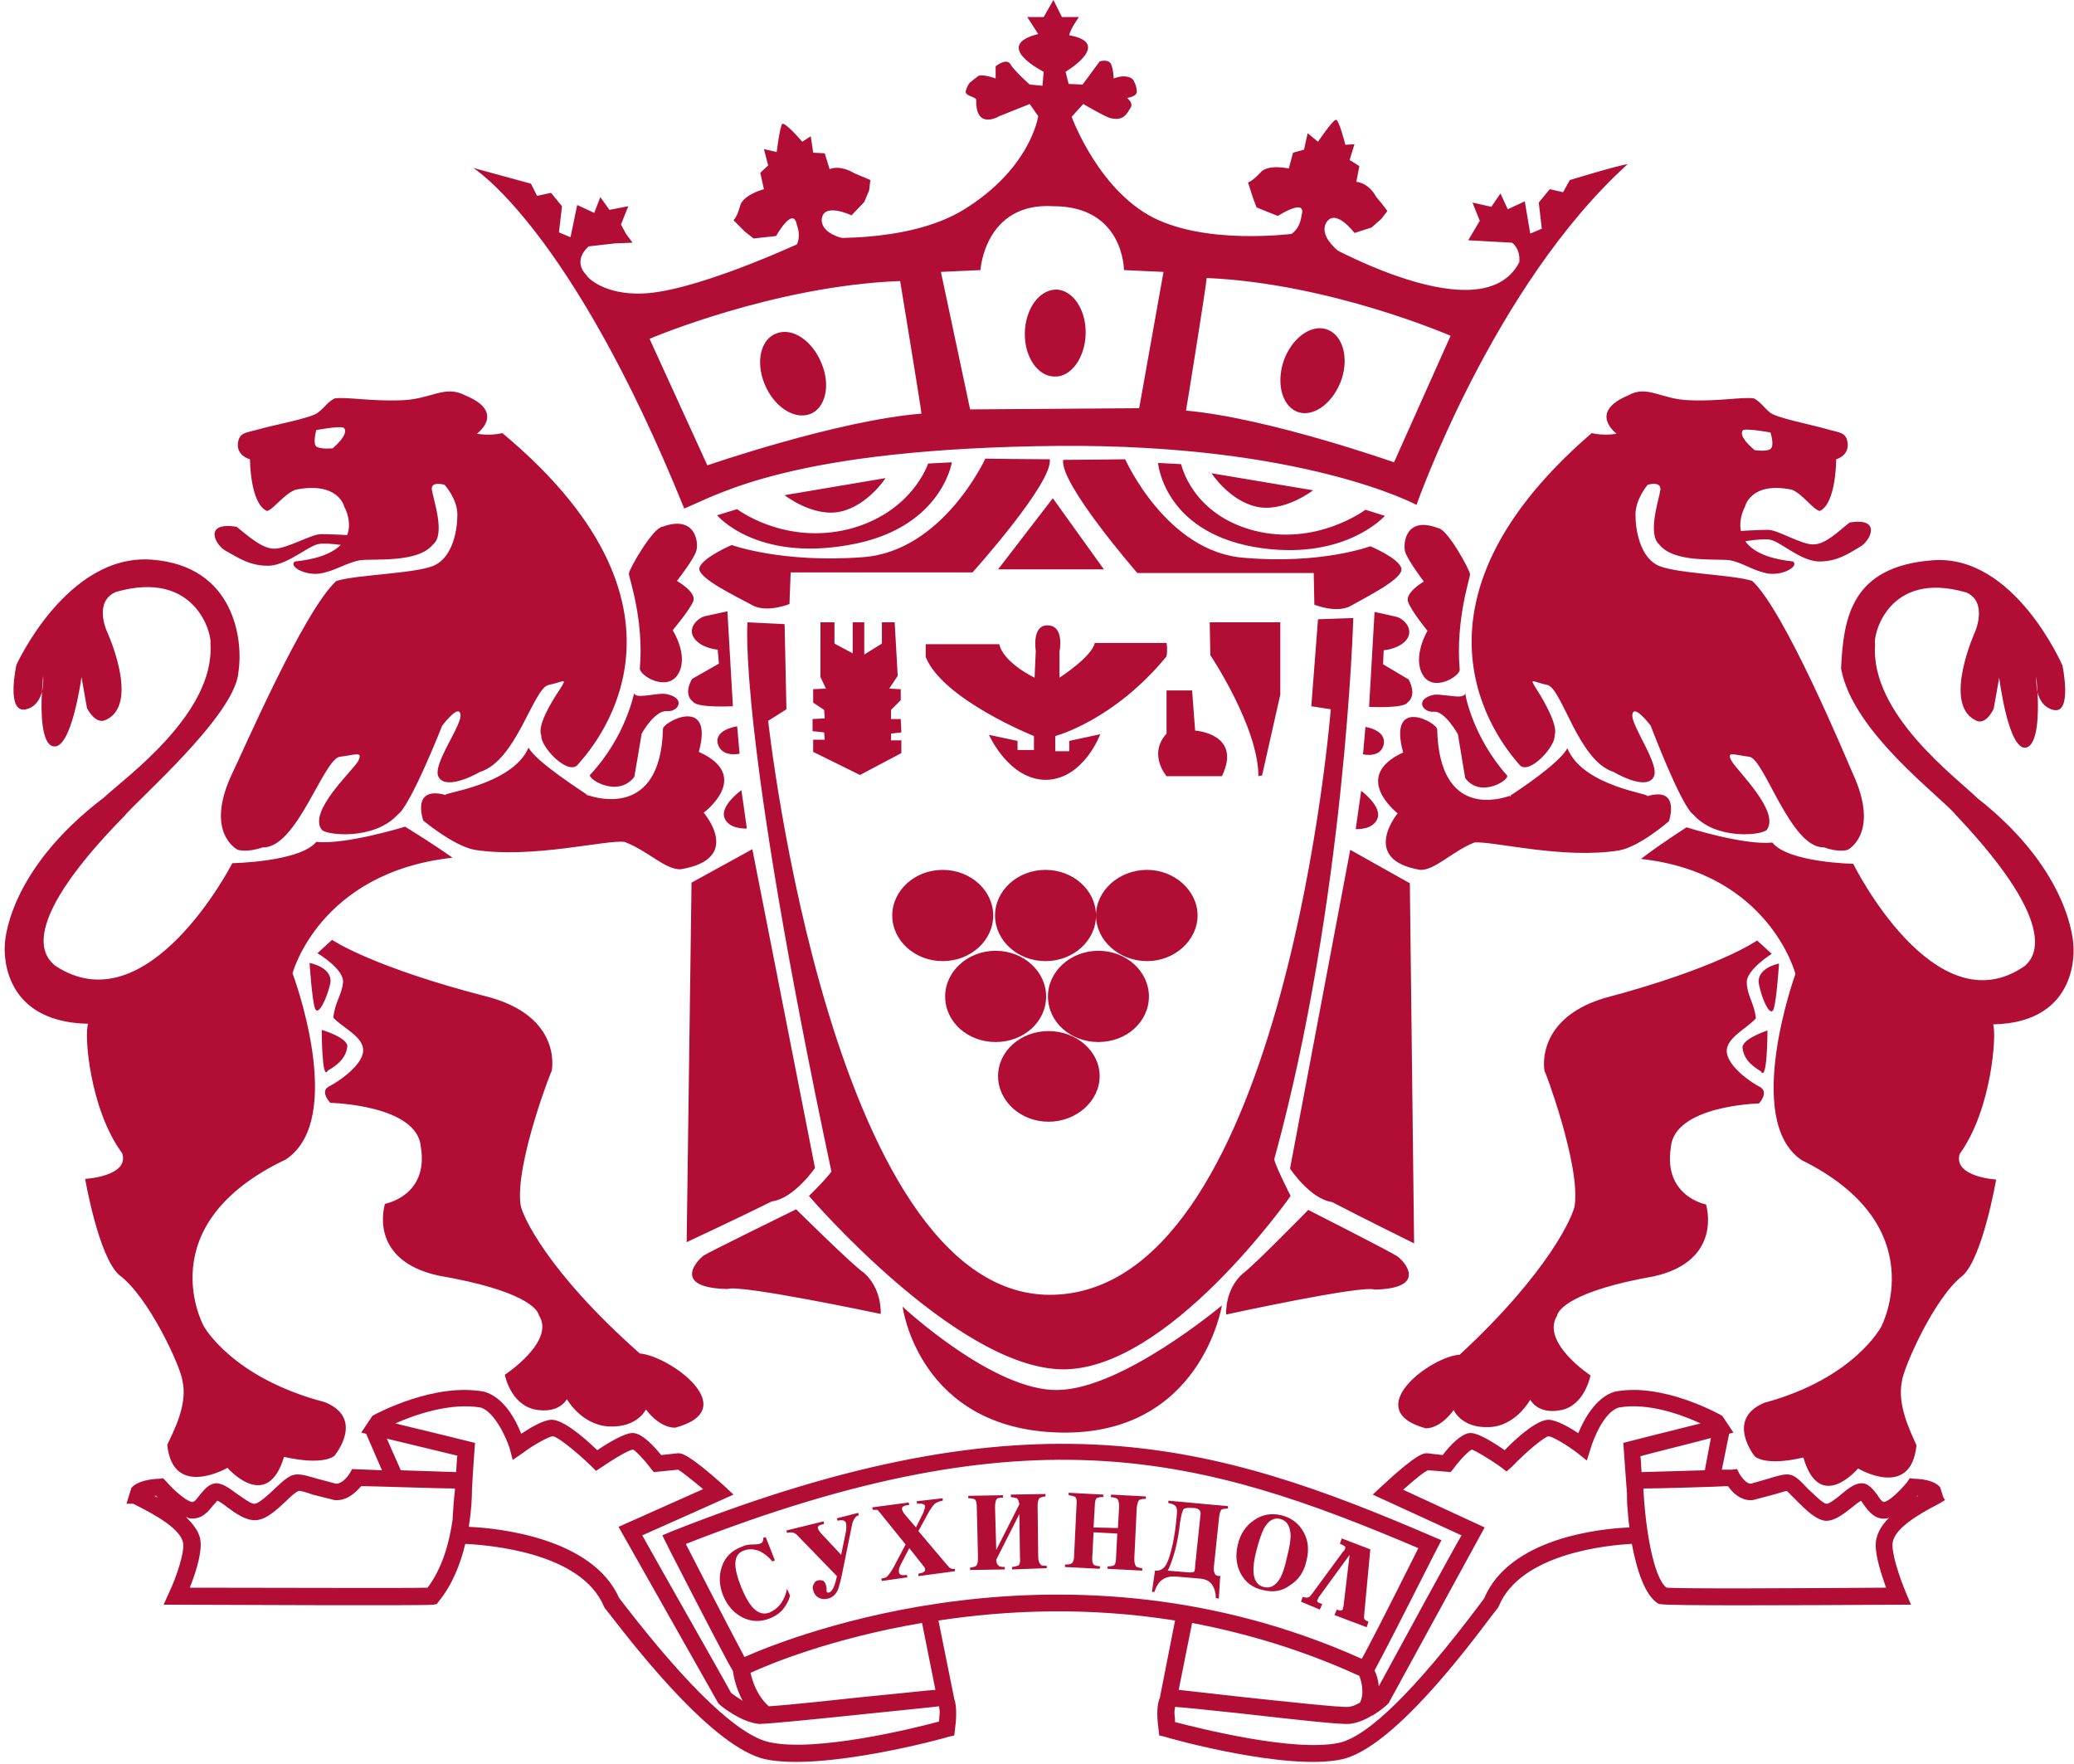 <svg version="1.2" xmlns="http://www.w3.org/2000/svg" viewBox="0 0 341 290" width="341" height="290">
	<title>Suhindol-pdf</title>
	<style>
		.s0 { fill: #b20d35 } 
	</style>
	<path id="Path 16" fill-rule="evenodd" class="s0" d="m285.9 87.3c0 0 3.2-0.2 4.8-0.2 1.6 0 5.4 2.4 7.4 2.4 2.1 0 4.2-2.2 6-3.6 5.4-0.9 3.4 3.1 1.7 4-1.7 1-3.8 2.5-6.9 2.4-3.1-0.2-6.3-3.4-8-3.6-1.8-0.2-5.2 0.5-5.2 0.5zm-227.9 2.6c0 0-3.6-0.7-5.4-0.5-1.7 0.1-5.1 3.4-8.3 3.6-3.3 0.1-5.4-1.5-7.1-2.4-1.8-0.9-3.9-4.9 1.7-4 1.8 1.4 4.1 3.6 6.2 3.6 2.1 0 6.1-2.4 7.7-2.4 1.6 0 5 0.2 5 0.2zm209.6-62.9c-22.1 20-34.7 56-34.7 56 0 0-18.5-10-58.8-9.7-43.8 0.4-56 8-61.6 10.3-18.7-46.2-34.7-56-34.7-56l9.5 2.6 1 2 2.3-0.5 1.8 2.2-0.5 4.3 1.9 0.8 1.1-5.3 2.8 1.3 1-2.6 1.5 2.1 3.1-0.6-1.2 3 0.8 1.5 1.1 1.5-2.8 0.1-4.4 0.5c0 0-2.8 2.2-0.4 4.7 0.6 1 3.9 3.5 10.1 3 9.5-0.8 27.1-9.2 27.1-9.2 0 0 15.3 1.3 24.8-4.5 11.1-6.8 12.3-15.4 12.3-15.4l-1.4-2c0 0-4 1.6-5 2-0.9 0.5-3.9 1.8-3.8-2.7 0-0.5-2-0.6-1.7-1.5 0.4-1.3 0.9-1.5 0.9-1.5 0 0 0.2-0.2 1-0.8 0.6-0.6 3 0.3 3 0.3v-2c0 0 1.7-1.4 2.4-0.4 0.6 1.1 3.2 3.4 3.2 3.4l2.1 0.2 0.2-2.3c0 0-8.6-4.3-0.9-6.2-0.5-0.8-1.8-2.8-1.8-2.8h2.7l1.6-2.8 1.4 2.8h2.8c0 0-1.4 1.9-1.6 3 7.3 1.3-0.6 6-0.6 6l0.5 2 2.3 0.1 2.8-3.8c0 0 1.5-0.5 1.9 0.5 0.4 1 0.4 2.3 0.4 2.3 0 0 1.2-0.5 2.2-0.3 1.1 0.2 1.2 0.9 1.2 0.9 0 0 0.3 0.4 0.4 1.4 0.2 1-1.6 1.2-1.6 1.2 0 0 1.1 0.8 0.6 1.6-0.6 0.9-1.1 2.3-3.4 1.7-0.8-0.2-4.4-2.3-4.4-2.3l-1.9 2.1c0 0 4.6 12.7 14.3 17 9.7 4.3 23.9 2 23.9 2 0 0 28.9 17.5 35.4 4.9 0.2-2.3-1.2-3.2-1.2-3.2l-7.2-0.4 1.9-3.2-1.2-3 3.1 0.7 1.5-2.2 1.2 2.6 2.8-1.3 0.9 5.3 1.9-0.8-0.5-4.3 1.8-2.2 2.2 0.5 1.1-2c0 0 8.2-2.5 9.5-2.6zm-116.1 41c-0.1-1.2-3.3-20.5-3.5-21.8-20.9 0.8-41.2 9.5-41.2 9.5l9.5 20.8c0 0 21.4-7.4 35.2-8.5zm39.8-23.3l-6.5-0.3c0 0 0-10.5-11.6-10.5-11.3-0.7-12 10.5-12 10.5l-6.5 0.3 4.8 22.6 27.8-0.2zm47.2 10.5c0 0-19.7-8.6-40.1-9.5-0.1 1.4-3.2 20.7-3.4 21.8 13.5 1.2 34.2 8.5 34.2 8.5zm-90.1 159.6c0 0 15 14 25.6 13.7 10.6-0.2 26.9-13.9 26.9-13.9 0 0-3.4 21.4-26.6 20.9-23.3-0.5-25.9-20.7-25.9-20.7zm91.6-104.7c0 1.1-4.4 3.8-6.1 0.8-1.7-3 0.8-7.2 0.8-7.2 0 0-2.7-3.3-3.2-4.8-0.5-1.5 2.6-3.3 2.6-3.3 0 0-2.8-3.7-3.1-5-0.3-1.3 0.1-5.8 5.4-3.8 1.6 0.1 5.3 7 5.3 7.6 0 0.7-2.4 7.5-1.7 15.7zm0.9 3.8q0 0 0 0 0 0 0 0zm0 0c0 0.4 1.3 7.3 6.9 13.6 0.4 0.7-4.4 3.8-6.9 0.4-0.2-1.2-1.2-7.2-1.2-7.2 0 0-2.1-3.8-3.9-3.7-1.9 0.2-3.3-2.1 0-2.8 1-0.1 2.9 0.3 4 0.3 1.1 0 1.1-0.5 1.1-0.6zm29.9 17c5.6-1.7 3.6 4.1 3.6 4.1 0 0-4.8 4.2-8.2 4.8-9.2 1.5-20.9-1.6-23.8-1.3-3.7 1.5-6.5 4.6-8.9 4.5-10-1.7-3.7-9.3-3.7-9.3 0 0-7.8-6 0.9-10-2.6-9.5 5.9-4.8 5.6-3.7 0.4 14.7 10.6 11.3 12 10.8 1.1-0.7 8.1-5.3 9.4-7.8 2.6 6.4 14.1 7.5 13.1 7.9zm-22.5 0c0.2-0.1 0.2-0.1 0-0.1-0.2 0.2-0.2 0.2 0 0.1zm43.1 7.6c2.6 3.3 13.3 3.5 13.3 3.5 0 0 13.4 27.1 28.2 16.8 1.1-1 6.7-5.8-11.3-24.8-2.4-3-17-13.6-18.9-24.1 0.4-8.4 1.7-16.8 15.1-17.8 13.4-1 21.3 17.3 21.3 17.3 0 0 1.7 8.1-1.5 7.3-1.6-0.4-2.3-1.7-2.6-2.9 0.2 3.3 0.1 8.7-1.9 9.1-2.9 0.5-4.4-11.5-4.4-11.5l-0.9 5.1c0 0-1.3 2.9-3 1.9-5.5-2.7 0-14.7 0-14.7 0 0 2-4.8-1.5-6.3-13-3.8-15.4 7.3-15 8.5-0.9 11.5 13.6 22.1 16.8 25.3 15.7 12.3 15.8 24.3 15.8 24.3 0 0 1.3 12.6-13.2 12.9 0.6 1.5-0.2 14-5.5 21.3-1.1 3.8 6 4.2 6 4.2 0 0-2.2 12.8-5.5 15.8-4.7 3.6-9.8 15.3-10 17.4-0.8 3.9 1.4 8.2 2.4 10.5-0.9 9-9.6 3.8-9.6 3.8 0 0-6.3 7.5-9-1.8-6.4 1.5-8-0.2-8-0.2 0 0-4.9-6.1 1.6-8.8 14.8-4 19.2-12.5 19.2-12.5 0 0 8.8-16.6-13.1-27.4-9.7-6.6-1-30.6-1-30.6 0 0-4.3-16.6-25.4-18.9 3.1-2.4 7.5-5.2 7.5-5.2 0 0 9.4 3 14.1 2.5zm43.4-27.3c0 0-0.1 1.3 0.2 2.6-0.1-1.5-0.2-2.6-0.2-2.6zm-45.9 43.4l2.4 2.2c0 0-4.3 2.7-4.1 4.8 0.1 2.2 1.2 3.2 1.5 5.8-1.5 1.7-4.9 3.2-4.8 5.5 0.2 2.4 3.9 5 5.5 5.8 1.5 0.9-0.2 2.7-0.2 2.7 0 0-14 0.3-14.5 7.3-1.2 8 5.8 9.3 5.8 9.3 0 0 2.9 9.2-8.5 11.8-13.6 2.4-15.8 5.5-16 6.5-2.7 4.4 5.5 9.8 5.5 9.8 0 0-0.9 4.9-4.8 5.7-3.9 0.8-5.1-1.7-5.1-1.7 0 0-2.4 4.4-6.8 4.5-4.5 0.2-5.8-2.8-5.8-2.8 0 0-2 3-4.6 3-10.9-3 0.8-11.8 5.6-12.1 14.8-13.7 18.7-23 18.9-24.5 1-6.7-5.1-22.8-4.9-22 0.1 0.9-2.4-8.4 9.7-12.1 18.9-5 25.2-9.5 25.2-9.5zm3.6 3.8c0 0-0.4 6.2-0.9 7.5-0.5 1.4-1.9-1.5-2.4-4.1-0.5-2.7 3.3-3.4 3.3-3.4zm-3 17.7c-2-1.2-2.8-2.3-3-3.8-0.2-1.5 4.1-2.9 4.1-2.9 0 0 0 8.7-1.1 6.7zm-67.5-36.4l9.8 5.5 0.7 59.2c0 0-8.7-4.3-13.5-6.8-3.6-0.5-6.9-5.5-6.9-5.5zm7.7 66.8c1.1 0.7 5.3 5.3-3.7 5.5-2-0.8-24.4 4.1-24.4 4.1 0 0-0.3-4.1 2.8-6.8 1.5-1 10.7-10.4 10.7-10.4 0 0 13.6 6.9 14.6 7.6zm-0.1-105.1c1.2 0.3 2.9 2 1.7 3.7-1.2 1.6-3.8 1.8-3.8 1.8l-0.1 2.3 4.2 2.5c0 0 1.5 2.5-0.2 3.8-0.6 1-6.3 0.7-6.3 0.7l0.9-15.6c0 0 2.4 0.5 3.6 0.8zm-2.1 21c-0.5 2.3-3.4 1.6-3.4 1.6l0.4-4.5c0 0 3.5 0.5 3 2.9zm-1 12.1c-0.7 2-3.6 1.8-3.6 1.8l0.9-6.3c0 0 3.4 2.5 2.7 4.5zm-10.4-35.1l-0.1-5.2h-29c0 0-12.8-14.7-12.2-18.6 2.8 0 10.2-0.1 10.2-0.1 0 0 6.8 15.3 19.6 16.2 12.7 1.1 20.7-1.9 20.7-1.9 0 0 4.6 1.9 5.1 3.6 0.5 1.7-5.9 4.8-8.3 6.2-2.4 1.3-6-0.2-6-0.2zm11.6-14.6c0 0-6.8 7.7-21.6 5.1-14.8-2.7-15.7-13.8-15.7-13.8l3.8 0.2c0 0 1.7 8.2 11.9 10.9 10.3 2.7 18.4-3.4 18.4-3.4zm-104.8 17.5l6.1 0.3 0.3 14-3 1.9c0 0 10.6 97.1 47.9 94.3 37.2-2.7 44.6-96.2 44.6-96.2l-3.2-0.5 1.1-14.3 5.8-0.2c0 0-1.3 46.4-13 89 0.3 1.3 2.7 6 2.7 6 0 0-20.3 29-37.8 28.5-17.4-0.5-41.4-28.5-41.4-28.5 0 0 2.6-2.5 3.7-4-15.5-73-13.8-90.3-13.8-90.3zm32.1 55.7c-4.6 0-8.3-3.4-8.3-7.5 0-4.1 3.7-7.5 8.3-7.5 4.6 0 8.3 3.4 8.3 7.5 0 4.1-3.7 7.5-8.3 7.5zm16.9 0c-4.6 0-8.3-3.4-8.3-7.5 0-4.1 3.7-7.5 8.3-7.5 4.6 0 8.3 3.4 8.3 7.5 0 4.1-3.7 7.5-8.3 7.5zm16.7 0c-4.6 0-8.4-3.4-8.4-7.5 0-4.1 3.8-7.5 8.4-7.5 4.5 0 8.3 3.4 8.3 7.5 0 4.1-3.8 7.5-8.3 7.5zm-24.9 13.3c-4.6 0-8.3-3.3-8.3-7.5 0-4.1 3.7-7.5 8.3-7.5 4.6 0 8.3 3.4 8.3 7.5 0 4.2-3.7 7.5-8.3 7.5zm16.9 0c-4.6 0-8.3-3.3-8.3-7.5 0-4.1 3.7-7.5 8.3-7.5 4.6 0 8.3 3.4 8.3 7.5 0 4.2-3.7 7.5-8.3 7.5zm-8.2 13.1c-4.6 0-8.3-3.4-8.3-7.5 0-4.1 3.7-7.4 8.3-7.4 4.6 0 8.4 3.3 8.4 7.4 0 4.1-3.8 7.5-8.4 7.5zm0.7-102.5l8.4 11.7h-17.4zm22.9 31.6l0.5 6.6c0 0 7.8 0.5 4.4 7.5-0.6 0-9.1 0-9.1 0 0 0-3.1-3.6 0-7 0-0.6 0-7.1 0-7.1zm14.5-11.2v11.9l-3 13.3c0 0-0.4 0-0.6 0.1 0-8.1-7.9-19.9-7.9-19.9l-0.1-5.4zm-75.6 0h2.3v3.5l3 1.6v-5.1h1.9v5.3l2.9-1.8v-3.5h2.1l0.5 8.8-1.4 2.1 1.9 0.1v1.8l-1.6 1.6v1.5h1.6l0.1 2.2-1.7 0.2v1.1h1.7v2.1l-6.8 3.6-7.7-3.8v-2h1.9l-0.1-1.2-1.9-0.2v-2l2-0.1-0.1-1.4-1.8-1.2v-2.2l2.1-0.1-0.9-1.9zm35.4 4.7c0 0-0.7-4.2 1.9-4.2 2.9 0 2 4.3 2 4.3v4.3c0 0 5.3-3.4 5.8-5.7 1.2 0 11.8 0 11.8 0 0 0 0.2 0.8 0 2.2-8.7 10.6-18.3 13.1-18.3 13.1v2.5h2.3v-1.7l5.1-1.1c0 0-2.7 7.3-8.8 7.5-6.2 0.1-9.5-7.4-9.5-7.4l4.7 1v1.5h2.7v-2.3c0 0-15-6-17.8-13 0-1.3 0-2.1 0-2.1 0 0 10.5 0 12.1 0 0.7 3.1 5.8 5.5 5.8 5.5zm-37.2-38.9c-2.6 0.9-5.9-1.3-7.4-5-1.5-3.7-0.6-7.4 2-8.3 2.6-1 5.9 1.2 7.4 5 1.5 3.6 0.6 7.4-2 8.3zm80.5-0.3c-2.7-0.8-3.8-4.5-2.6-8.3 1.2-3.7 4.4-6.2 7-5.4 2.7 0.8 3.8 4.5 2.6 8.2-1.3 3.8-4.4 6.2-7 5.5zm-40.2-5.9c-2.8 0-5-3.3-4.9-7.2 0.1-4 2.4-7.1 5.2-7.1 2.7 0.1 4.9 3.3 4.8 7.3-0.1 3.9-2.4 7.1-5.1 7zm-70 32.4c0-0.7 3.9-7.5 5.5-7.7 5.4-2 6 2.5 5.6 3.9-0.3 1.3-3.2 5-3.2 5 0 0 3.2 1.8 2.7 3.3-0.6 1.5-3.4 4.8-3.4 4.8 0 0 2.7 4.2 0.9 7.2-1.8 3-6.3 0.3-6.3-0.9 0.7-8.1-1.8-14.9-1.8-15.6zm0.9 19.5q0 0 0 0 0 0 0 0zm1 0.6c1.3 0 3.2-0.5 4.3-0.3 3.3 0.7 1.9 3 0 2.8-2-0.1-4.1 3.7-4.1 3.7 0 0-1 6-1.2 7.1-2.7 3.5-7.6 0.4-7.3-0.3 5.9-6.3 7.2-13.3 7.3-13.6-0.1 0.1-0.1 0.6 1 0.6zm-18.4 8.5c1.3 2.4 8.6 7 9.7 7.8 1.4 0.5 12 3.8 12.4-10.8-0.3-1.1 8.5-5.8 5.9 3.7 8.9 4 0.8 10 0.8 10 0 0 6.6 7.6-3.8 9.3-2.5 0.1-5.3-3-9.2-4.5-3-0.4-15.1 2.8-24.7 1.3-3.5-0.7-8.4-4.8-8.4-4.8 0 0-2.1-5.8 3.7-4.2-1.1-0.3 10.9-1.5 13.6-7.8zm9.7 7.8c-0.2-0.1-0.3-0.1-0.1 0 0.3 0.1 0.2 0.1 0.1 0zm-30 5.2c0 0 4.6 2.8 7.8 5.1-21.9 2.4-26.3 19-26.3 19 0 0 9 23.9-1.1 30.6-22.7 10.8-13.5 27.4-13.5 27.4 0 0 4.6 8.5 19.9 12.5 6.7 2.7 1.6 8.8 1.6 8.8 0 0-1.6 1.7-8.3 0.2-2.8 9.3-9.3 1.8-9.3 1.8 0 0-9 5.2-9.9-3.8 1.1-2.3 3.4-6.7 2.5-10.5-0.2-2.1-5.5-13.8-10.4-17.4-3.4-3-5.6-15.8-5.6-15.8 0 0 7.3-0.4 6.1-4.2-5.4-7.3-6.3-19.8-5.6-21.3-15-0.3-13.7-13-13.7-13 0 0 0.1-11.9 16.3-24.2 3.4-3.2 18.3-13.8 17.5-25.3 0.3-1.2-2.2-12.3-15.5-8.5-3.7 1.5-1.6 6.3-1.6 6.3 0 0 5.6 12 0 14.7-1.8 1-3.2-1.9-3.2-1.9l-0.9-5.1c0 0-1.6 11.9-4.6 11.4-2-0.3-2.1-5.7-1.9-9-0.3 1.2-1 2.5-2.6 2.9-3.4 0.8-1.6-7.3-1.6-7.3 0 0 8.3-18.3 22.2-17.3 13.9 1 15.1 13.6 14.3 18.5-0.5 7-16.4 20.8-18.9 23.8-18.6 19-12.3 23.4-11.3 24.4 15.3 10.3 29.2-16.8 29.2-16.8 0 0 11.1-0.2 13.8-3.5 4.9 0.5 14.6-2.5 14.6-2.5zm-59.7-22.2c0.3-1.3 0.2-2.6 0.2-2.6 0 0-0.1 1.1-0.2 2.6zm73.8 50.3c12.5 3.6 9.8 13 10 12.1 0.2-0.8-6.1 15.3-5.1 22 0.2 1.5 4.2 10.8 19.6 24.4 4.9 0.4 17.1 9.2 5.8 12.2-2.7 0-4.8-3-4.8-3 0 0-1.4 3-6 2.8-4.6-0.2-7-4.5-7-4.5 0 0-1.2 2.5-5.3 1.7-4-0.9-4.9-5.7-4.9-5.7 0 0 8.4-5.5 5.6-9.8-0.2-1-2.5-4.1-16.5-6.5-11.8-2.6-8.8-11.8-8.8-11.8 0 0 7.2-1.3 5.9-9.3-0.5-7-14.9-7.3-14.9-7.3 0 0-1.8-1.9-0.2-2.7 1.6-0.8 5.5-3.5 5.6-5.8 0.2-2.3-3.3-3.8-4.9-5.5 0.3-2.7 1.4-3.7 1.6-5.8 0.2-2.2-4.2-4.8-4.2-4.8l2.4-2.2c0 0 6.5 4.5 26.1 9.5zm-26.4-2.3c-0.6 2.6-2 5.4-2.5 4.1-0.5-1.3-0.9-7.5-0.9-7.5 0 0 3.9 0.7 3.4 3.4zm-1.4 7.6c0 0 4.4 1.3 4.2 2.8-0.2 1.5-1.1 2.7-3.2 3.9-1 1.9-1-6.7-1-6.7zm81.1 22.7c0 0-3.4 5-7.1 5.5-5 2.5-14 6.7-14 6.7l0.8-59.1 10-5.5zm-3.1 6.8c0 0 9.5 9.4 11.1 10.4 3.1 2.7 2.8 6.8 2.8 6.8 0 0-23.1-4.9-25.2-4.1-9.3-0.2-4.9-4.8-3.9-5.5 1.1-0.7 15.2-7.6 15.2-7.6zm-11.3-98.3l0.9 15.6c0 0-5.8 0.3-6.5-0.7-1.8-1.3-0.2-3.8-0.2-3.8l4.4-2.5-0.2-2.3c0 0-2.6-0.2-3.8-1.8-1.3-1.7 0.5-3.4 1.7-3.7 1.3-0.3 3.7-0.8 3.7-0.8zm1.6 18.9l0.4 4.5c0 0-3 0.7-3.6-1.7-0.5-2.3 3.2-2.8 3.2-2.8zm0.7 10.5l0.9 6.3c0 0-3 0.2-3.7-1.8-0.7-2 2.8-4.5 2.8-4.5zm1.8-30.4c-2.5-1.4-9.2-4.5-8.7-6.2 0.6-1.7 5.3-3.7 5.3-3.7 0 0 8.3 3 21.5 2 13.2-0.9 20.2-16.2 20.2-16.2 0 0 7.6 0.1 10.6 0.1 0.6 3.8-12.7 18.6-12.7 18.6h-29.9l-0.2 5.2c0 0-3.7 1.5-6.1 0.2zm-2.5-15.8c0 0 7.7 5.9 18.3 3.3 10.5-2.7 13.1-10.8 13.1-10.8l3.9-0.2c0 0-1.7 11-17 13.6-15.3 2.7-21.6-4.9-21.6-4.9zm7.8-2.3l16.6-2.8c0 0-2.9 4.5-7.4 5.5-4.5 1-9.2-2.7-9.2-2.7zm77.6 1.9c-4.5-1-7.4-5.5-7.4-5.5l16.7 2.8c0 0-4.8 3.7-9.3 2.7z"/>
	<path id="Path 17" fill-rule="evenodd" class="s0" d="m95 125.7c-1.6 1.9-6.2-3-6-4.8-0.7-1.5 1.5-5.3 3-7.5 1.4-2.2 0.7-1.3-1.8-0.8-2.5 0.5-5.3 12.5-11.3 14.3-1.7 1-5.8 2.8-6.8 0.8-1.1-2 4-8.6 3.6-10.3-0.3-1.7-3 1.9-3 1.9 0 0-5.2 13.2-7.3 14.6-3.9 4.3-11.8 3.4-12.5 2.5-2.3-3 5.1-9.7 6-11.3 0.8-1.7-0.4-1-3-0.7-2.7 0.3-7.1 15.1-12.7 14.9-2.6 0.9-4.1 0.4-4.1 0.4 0 0-5.6-2.7-0.9-12.6 1.5-3 11.7-26.7 17.1-31.6 3.6-1.1 13.8-1.2 16.4-2.7 2.7-1.5 3.5-5.5 3.5-8.2 0-2.6-2.1-4.9-2.1-4.9 0 0-2.3-0.7-2.1 0.8 0.2 1.5 2.3 7.3 0.2 9-2.5 3.1-9.7 2.3-12 2.6-2.3 0.4-4.1 1.8-6.7 2.2-2.6 0.3-5.1-1.3-4-2 12.6-1.3 8.1-9 8.1-9 0 0-0.9-4.2-8-2.8-1.9 0.7-3.7 3.3-4.7 3.5-2.8-1.2-2.8-8.5-2.8-8.5 0 0-2.1-0.5-2-2.5 0.2-2 1.3-1.8 3.7-2.5 2.5-0.7 8.5-1.8 9.5-2.7 1.1-0.8 1.4-1.6 2.7-2.3 1.9-0.3 6 0.5 10.9 0.3 4.9-0.1 7.2-2.6 10.6-0.8 6.8 2.8 1.9 6.3 1.9 6.3 0 0 2.1 0.4 4.2-0.1 35.9 29.9 13.9 52.7 12.4 54.5zm-38.5-55.4c-0.8-0.3-4.5 0.4-4.5 0.4 0 0-0.6 2.2 0 2.7 0.7 0.5 2.7 0.3 2.7 0.3 0 0 2.9-2.4 1.8-3.4zm247.3 69.4c0 0-1.4 0.5-3.9-0.4-5.5 0.2-9.8-14.6-12.3-14.9-2.6-0.3-3.8-1-2.9 0.7 0.9 1.6 8 8.3 5.8 11.3-0.7 0.9-8.3 1.8-12.1-2.5-2-1.4-7-14.6-7-14.6 0 0-2.7-3.6-3-1.9-0.4 1.7 4.6 8.3 3.5 10.3-1 2-4.9 0.2-6.6-0.8-5.8-1.8-8.5-13.8-10.9-14.3-2.4-0.5-3.1-1.4-1.7 0.8 1.4 2.2 3.5 6 2.9 7.5 0.2 1.8-4.3 6.7-5.8 4.8-1.5-1.8-22.8-24.6 11.9-54.5 2.1 0.5 4.1 0.1 4.1 0.1 0 0-4.8-3.5 1.9-6.3 3.2-1.8 5.4 0.7 10.2 0.8 4.8 0.2 8.7-0.6 10.5-0.3 1.2 0.7 1.6 1.5 2.6 2.3 1 0.9 6.8 2 9.2 2.7 2.4 0.7 3.4 0.5 3.6 2.5 0.1 2-1.9 2.5-1.9 2.5 0 0 0 7.3-2.7 8.5-1.1-0.2-2.8-2.8-4.6-3.5-6.8-1.4-7.7 2.8-7.7 2.8 0 0-4.4 7.7 7.9 9 1 0.7-1.4 2.3-4 2-2.5-0.4-4.2-1.8-6.4-2.2-2.2-0.3-9.2 0.5-11.6-2.6-2-1.7 0-7.5 0.2-9 0.1-1.5-2.1-0.8-2.1-0.8 0 0-2 2.3-2 4.9 0 2.7 0.8 6.7 3.4 8.2 2.5 1.5 12.4 1.6 15.8 2.7 5.3 4.9 15.2 28.6 16.5 31.6 4.6 9.9-0.8 12.6-0.8 12.6zm-15.3-65.7c0 0 2 0.3 2.6-0.2 0.7-0.5 0-2.7 0-2.7 0 0-3.7-0.7-4.5-0.4-1 1 1.9 3.3 1.9 3.3zm-153.7-28l-9.2-2.2c0 0 7.4-1.5 5.4-6.9-0.6-3.1-3.4 1.9-3.4 1.9l-3.7 0.4-1.4-1.1-1.9-1.9c0 0 0.6-0.5 1.1-2.4 0.5-1.8 3.9-2.7 3.9-2.7l-0.6-2.7 1.3-1.2-0.7-2.7 2.1 0.5c0 0 0.5-4.1 0.9-4.6 0.4-0.5 3.3 2.9 3.3 2.9l1.4-0.9 0.4 2.7 1.9 0.1 0.8 2.6c0 0 1.6-0.8 4.1 0.7 2.2 0.9 2.6 1.1 2.6 1.1l-0.2 1.7-0.8 1.9-2.1 2.2c0 0-4.8-2.3-4.9 0.8 0.1 3.4 7.5 3.6 7.9 3.6zm78.3-0.8l-7.1-6.1c0 0 7.3 2 8-3.7 0.9-3-3.9 0.1-3.9 0.1l-3.5-1.4-0.6-1.6-0.8-2.5c0 0 0.7-0.2 2-1.6 1.2-1.5 4.7-0.7 4.7-0.7l0.7-2.6 1.8-0.5 0.6-2.7 1.7 1.4c0 0 2.3-3.4 2.9-3.6 0.5-0.3 1.6 4.1 1.6 4.1l1.5-0.1-0.8 2.6 1.6 1-0.5 2.6c0 0 1.9 0 3.3 2.5 1.6 1.9 1.8 2.3 1.8 2.3l-1 1.3-1.6 1.4-2.8 0.9c0 0-3.2-4.3-4.7-1.6-1.5 3.1 4.9 6.6 5.3 6.9zm98.1 208.3c-0.3 1.6 1.1 5.8 2.2 8.4l0.8 1.9h-2.1c-17.3 0.1-38.1 0.2-39.1-0.1h-0.2l-0.2-0.1c-2.2-1.4-3.5-5.6-4.3-9.8-3.8 0.2-18.3 1.5-21.9 10.3l-0.1 0.2-1.1 1.4c-4 5.3-16.2 21.6-24.5 23.5-9 2-28.4-3.4-29.2-3.7l-0.9-0.2-0.1-0.9c-0.4-2.8-0.2-4.4 0.2-5.3l2.5-12.7c-14.4-2.3-27.7-1.7-38.9 0l2.6 12.9c0.5 1.4 0.3 3.7 0.1 5.1l-0.1 0.9-0.9 0.2c-0.8 0.3-20.8 5.7-30.2 3.7-8.5-1.9-21.1-18.1-25.3-23.5l-1.1-1.4-0.1-0.2c-3.7-8.9-18.9-10.1-22.8-10.3-0.8 3.3-2.1 6.7-4.4 9.5l-0.3 0.4-0.6 0.1c-1.7 0.2-38 0-42.2 0h-2.1l0.9-2c1.2-2.5 2.6-6.7 2.3-8.2-0.5-2.3-4.4-4.5-8.2-6.4h-1.1l0.8-2.6c1-1.2 3.5-1.5 4.6-1.5l0.6-0.1 0.5 0.5c1.1 1.3 3.2 3.2 4.2 3.4 0.4 0.1 0.7-0.3 1.4-1.2 0.6-0.7 1.2-1.5 2.2-1.8 1.2-0.3 2.4 0.6 3.9 1.7 0.9 0.6 2.3 1.7 2.9 1.6 0.6 0 2.4-1.6 3.3-2.5 1.5-1.4 2.4-2.2 3.4-2.3 1-0.1 2.2 0.3 3.6 0.7l3 0.8c1 0.1 2-1.2 2.3-1.7l0.4-0.7 4.9 0.2-2.6-6c-0.5-0.1-0.8-0.2-0.8-0.2l1.8-2.7 0.3-0.2c0.4-0.2 10-5.4 18.2-3.8 3.2 1 5.1 4.6 6 6.9 1.5-1 3.5-2.2 4.9-2.3 1.8-0.1 5 2.5 7.6 5 3-2 5.1-3 6.1-2.8 1.4 0.2 3.2 2.1 4.4 3.6 1-0.1 2.8-0.3 2.8-0.3 0.5 0 1.6 0 7.5 5.3l1.6 1.5c0 0-12.7 5.7-15 6.7 1.3 2.4 14.4 25.4 14.6 25.9 0.4 0.3 1.1 0.8 1.9 1.3-1.1-2.1-1.5-4.1-1.6-4.9-0.9-1.5-4.1-7.6-10.2-19.5l-1.4-2.8 1.4-0.6c59.5-23.6 89.5-14.6 125.3 0.8l1.4 0.6-1.3 2.5c-5.5 10.9-8.6 16.9-9.7 18.9 0.3 0.6 0.6 1.5 0.7 2.6 2.6-4.8 12.4-22.8 13.6-24.8-2.2-1-14.6-6.7-14.6-6.7l1.5-1.4c5.8-5.4 6.9-5.4 7.4-5.4 0 0 1.7 0.2 2.6 0.3 1.3-1.7 3-3.4 4.3-3.6 1-0.2 3 0.8 5.9 2.8 2.5-2.6 5.6-5.1 7.3-5 1.4 0.1 3.4 1.3 4.8 2.2 0.9-2.2 2.8-5.8 5.9-6.8 7.8-1.6 17.1 3.6 17.5 3.8l0.3 0.2 1.8 2.7c0 0-0.3 0.1-0.7 0.2l-1.2 5.9h1.6l0.9-0.1 0.4 0.8c0.3 0.5 1.2 1.7 1.9 1.6l2.8-0.8c1.3-0.4 2.5-0.8 3.4-0.7 1 0.1 1.8 0.9 3.2 2.4 0.8 0.7 2.4 2.4 3 2.4 0.4 0.1 1.8-1 2.5-1.6 1.3-1.1 2.5-2 3.8-1.7 0.9 0.3 1.5 1.1 2.1 1.9 0.3 0.5 0.8 1.2 1.1 1.1 0.8-0.1 2.6-1.8 3.8-3.3l0.4-0.6 0.7 0.1c1 0 3.3 0.2 4.3 1.4l0.5 1.6 0.3 0.5-1 0.6c-3.7 1.9-7.2 4.1-7.6 6.3zm3.9-7.4q0.1-0.1 0.3-0.2c-0.1 0-0.1 0-0.2 0 0 0.1 0 0.1-0.1 0.2zm-289.1 0.1c-0.2-0.1-0.2-0.2-0.3-0.3q-0.1 0-0.3 0 0.3 0.2 0.6 0.3zm255.3-9.8c-4.1 1.1-10.3 2.6-11.6 3 0.1 0.4 0.1 1.4 0.2 2.6l10.4-0.3zm-215.4 5.3l9.1 0.3c0.1-1.3 0.1-2.2 0.2-2.7-1.3-0.3-7.4-1.8-11.6-2.8zm8.5 8.2c0.1-1.5 0.2-3.3 0.4-5q0-0.1 0-0.2c-2.2 0-14.2-0.4-15.4-0.4-0.8 0.9-2.3 2.5-4.4 2.3l-3.6-0.9c-0.8-0.3-2.1-0.7-2.3-0.6-0.4 0.1-1.4 1-2 1.6-1.6 1.5-3.3 3.1-5 3.2-1.6 0.1-3.2-1-4.7-2.1-0.5-0.4-1.3-1-1.7-1.1-0.1 0.2-0.6 0.7-0.6 0.7-0.8 1-1.9 2.5-4 2.2-0.2-0.1-0.3-0.2-0.5-0.2 1.1 1.1 2 2.2 2.3 3.5q0.1 0.5 0.1 1c0 2.2-1 5.1-1.8 7.1 15 0 35.5 0.1 39.1 0 2.5-3.3 3.6-7.6 4.1-11.1zm80.1 31.5c0-0.4-0.1-0.6-0.1-0.9-1.6 0.2-6.7 0.7-11.5 1.2-9.6 1-16.6 1.7-18.1 1.7-3-0.3-6.2-2.9-6.5-3.2l-0.2-0.2-16.4-29c0 0 11-4.9 13.9-6.2-1.9-1.6-3.7-3-4.1-3.2l-4 0.4-0.5-0.6c-1.1-1.5-2.6-3-2.9-3.1-0.6 0-3 1.4-5.2 2.9l-0.9 0.6-0.8-0.8c-2.6-2.5-5.5-4.8-6.3-4.9-0.8 0.1-3.3 1.5-5 2.8l-1.6 1.1-0.5-1.9c-0.5-1.6-2.4-5.9-4.7-6.7-5-0.9-11 1.2-14.1 2.6 3.8 0.9 13.1 3.2 13.1 3.2 0 0-0.3 3.9-0.5 7.6 0 1.4-0.1 3.5-0.5 6q0 0.1 0 0.2c4.8 0.2 20.3 1.8 24.7 11.7l1 1.3c10.7 13.8 18.7 21.3 23.7 22.4 7.6 1.7 23.9-2.3 27.9-3.4 0-0.5 0.1-1.1 0.1-1.6zm-2.9-14.6c-14.8 2.5-25.2 6.8-28.2 8.2 0.3 1.3 1 3.7 3 5.5 3.2-0.2 10.6-1 16.2-1.6 6.3-0.6 9.6-1 11.2-1.1zm72.3 5.9c1-1.8 3.5-6.6 9.3-18.2-35.3-15-63.5-23-120.4-0.7 0 0 0 0.1 0 0.1 6 11.7 8.6 16.6 9.6 18.5 7.9-3.5 53.2-21.4 101.5 0.3zm43.7-24.6c-0.1-1-0.1-1.8-0.1-2.6-0.3-3.9-0.6-8.3-0.6-8.3 0 0 9-2.3 12.7-3.2-3-1.4-8.7-3.5-13.5-2.6-2.4 0.8-4.1 5.1-4.6 6.8l-0.6 1.9-1.5-1.2c-1.7-1.3-4-2.7-4.8-2.8-0.8 0.2-3.6 2.5-6 5l-0.9 0.8-0.9-0.7c-2.1-1.5-4.4-2.8-4.8-2.9-0.5 0.2-1.9 1.6-3 3.1l-0.5 0.6c0 0-3.4-0.3-3.7-0.3-0.6 0.2-2.3 1.6-4.1 3.2 2.8 1.3 13.4 6.2 13.4 6.2l-15.8 28.9-0.2 0.2c-0.2 0.2-1.1 1-2.4 1.8q0 0-0.1 0.1v-0.1c-1.1 0.7-2.5 1.3-3.8 1.4-1.5 0.1-7.9-0.6-17.6-1.7-4.6-0.5-9.5-1-11-1.1 0 0.2-0.1 0.4-0.1 0.9 0 0.5 0.1 1 0.1 1.6 3.9 1 19.6 5 27 3.4 4.8-1.1 12.5-8.7 22.9-22.5l0.9-1.2c4.2-10 19.1-11.5 23.9-11.7-0.1-0.6-0.2-1.7-0.3-3zm-71.6 18.7l-2.2 11c1.6 0.2 4.7 0.5 10.7 1.2 6.6 0.7 15.8 1.7 17.1 1.6 0.6 0 1.3-0.3 2-0.7 0.8-1.6 0.2-3.6-0.1-4.4-9.4-4.3-18.6-7-27.5-8.7zm112.4-12.8q0-0.6 0.1-1c0.3-1.3 1-2.4 2.1-3.5-0.1 0-0.2 0.1-0.3 0.1-2 0.4-3.2-1.3-3.9-2.3 0 0-0.3-0.4-0.4-0.6-0.4 0.2-1 0.7-1.5 1.1-1.4 1.1-2.9 2.3-4.4 2.2-1.6-0.2-3.2-1.8-4.7-3.3-0.6-0.6-1.5-1.5-1.6-1.6-0.3 0-1.4 0.4-2.2 0.6l-3.4 0.9c-2 0.2-3.4-1.3-4.1-2.3-1.2 0.1-11.7 0.4-13.9 0.4 0.3 6.3 1.6 14.6 3.8 16.3 2.5 0.2 22 0.1 36.1 0-0.7-2-1.7-4.9-1.7-7zm-148.9 3.7q0.8-0.1 1-0.3 0.3-0.3 0.3-1.3l-0.2-8.3c0-0.7-0.1-1.1-0.3-1.3-0.2-0.1-0.5-0.2-1.1-0.2v-0.4l5.7-0.1v0.4q-0.8 0-1 0.2-0.3 0.4-0.3 1.4l0.2 7 3.8-7.5q-0.1-0.7-0.4-1-0.3-0.1-1-0.2v-0.4l5.7-0.1v0.4q-0.8 0.1-1 0.3-0.3 0.3-0.3 1.3l0.1 8.3c0 0.7 0.2 1.1 0.4 1.3 0.1 0.2 0.5 0.2 1 0.2v0.4l-5.7 0.2v-0.4q0.8-0.1 1.1-0.3 0.3-0.3 0.2-1.3l-0.1-7.1-3.8 7.5q0 0.7 0.4 1 0.2 0.2 1 0.2v0.4l-5.7 0.1zm-32.1-1.2l-0.4 0.2q-0.9-1.1-2.1-1.7c-1-0.4-1.8-0.4-2.6-0.1q-1.4 0.5-1.4 2.2 0 1.4 1 3.9 1 2.4 2 3.4 1.2 1.2 2.6 0.7 2.3-1 2.9-3.9l0.5 1.1q-0.3 1.2-1.2 2.3-0.8 0.9-2 1.4-2.4 1-4.6-0.1c-1.4-0.7-2.5-1.9-3.2-3.6q-1-2.5-0.2-4.8 0.8-2.3 3.2-3.2 0.8-0.4 1.8-0.4 1.1 0 1.4-0.2c0.3-0.1 0.4-0.4 0.4-0.9l0.4-0.1zm13.8-7.4q-0.4 0.1-0.6 0.4-0.4 0.4-0.6 1.6l-1.6 7.9q-0.4 1.8-0.7 2.5-0.6 1.1-1.6 1.3-0.7 0.2-1.4-0.1-0.8-0.4-1-1.3-0.2-0.5 0.1-1 0.2-0.5 0.7-0.6 0.5-0.1 0.9 0.1 0.3 0.3 0.4 0.7 0.1 0.2 0.1 0.5 0 0.3 0 0.5 0.1 0.3 0.4 0.2 0.8-0.2 1.3-2.7l-6.5-6.7q-0.6-0.7-1.7-0.4l-0.1-0.4 6.1-1.5 0.1 0.4-0.3 0.1q-0.9 0.2-0.7 0.7 0.1 0.4 0.9 1.2l2.9 3.1 0.8-3.9q0.1-0.8 0-1.3-0.2-0.7-1.4-0.4l-0.1-0.4 3.5-0.9zm3.7 10.4q0.6-0.1 0.8-0.2 0.6-0.5 1.3-1.8l1.9-3.6-4.2-5.2q-0.3-0.4-0.5-0.5-0.2 0-0.7 0l-0.1-0.4 6-0.8 0.1 0.4q-1.3 0.1-1.2 0.7 0.1 0.4 0.5 0.9l1.8 2.1 1.2-2.4q0.3-0.8 0.3-1.1-0.1-0.5-1.3-0.4l-0.1-0.4 4.3-0.5v0.4q-0.7 0.1-1.3 0.5-0.4 0.4-0.9 1.2l-1.8 3.3 4.4 5.2q0.5 0.6 0.7 0.8 0.4 0.3 0.9 0.2v0.4l-6 0.8v-0.4q1.2-0.2 1.1-0.7 0-0.3-0.3-0.6l-2.3-2.9-1.4 2.7q-0.4 0.8-0.3 1.2 0 0.4 0.4 0.5 0.2 0.1 0.9 0l0.1 0.4-4.2 0.6zm30.2-2.3q0.9 0 1.1-0.2 0.4-0.3 0.4-1.3l0.4-8.3q0.1-1-0.2-1.3-0.3-0.2-1.1-0.3v-0.4l5.7 0.3v0.4q-0.8 0-1.1 0.2-0.3 0.3-0.3 1.3l-0.2 3.5 4 0.1 0.2-3.5q0-1-0.3-1.3-0.2-0.2-1.1-0.3l0.1-0.4 5.7 0.3v0.4q-0.9 0-1.1 0.2-0.3 0.3-0.4 1.3l-0.4 8.3q0 1 0.3 1.3 0.2 0.2 1 0.3v0.4l-5.7-0.3v-0.4q0.8 0 1.1-0.2 0.3-0.3 0.3-1.3l0.2-3.9-3.9-0.2-0.2 3.9q-0.1 1 0.2 1.4 0.2 0.2 1.1 0.3l-0.1 0.4-5.7-0.3z"/>
	<path id="Path 18" fill-rule="evenodd" class="s0" d="m192.1 246.7l9.8 0.9v0.4q-0.9 0-1.1 0.2-0.3 0.4-0.4 1.6l-0.8 7.6q-0.1 0.9 0.1 1.2 0.1 0.5 1 0.5l-0.1 0.3q-0.1 1.6-0.2 3.4l-0.5-0.1c0-1-0.3-1.8-0.7-2.3q-0.6-0.8-2-0.9l-3.5-0.3q-1.7-0.2-2.6 0.5-0.8 0.5-1.3 2h-0.4l0.5-3.5q1.1 0.1 1.7-0.8 0.6-0.8 1.2-3.5 0.5-2.4 0.7-5 0.1-0.9-0.2-1.3-0.4-0.4-1.2-0.5zm5.3 2.1q0-0.5-0.4-0.7-0.2-0.2-0.9-0.2-1.2-0.1-1.5 0.2-0.3 0.4-0.6 2.3-0.2 2.1-0.8 4.5-0.7 2.4-1.2 3.3l3.6 0.3q0.5 0 0.7-0.1 0.2-0.2 0.2-1zm13.3 0.3q2.4 0.6 3.6 2.7 1.2 2.1 0.5 4.8-0.6 2.7-2.7 4c-1.3 1-2.8 1.2-4.4 0.8q-2.5-0.5-3.7-2.7-1.1-2.1-0.5-4.7 0.6-2.7 2.7-4.1 2-1.4 4.5-0.8zm-2.9 11.8q1.6 0.4 2.7-1.5 0.6-1.1 1.1-3.4 0.6-2.3 0.6-3.6-0.1-2.3-1.7-2.7-1.6-0.4-2.7 1.6-0.6 1.2-1.2 3.5-0.6 2.3-0.5 3.6 0.1 2.1 1.7 2.5zm11.6 4.6l0.4-0.9 0.3 0.1q0.5 0.2 0.7-0.2c0-0.1 0-0.2 0.1-0.5l1-8.4-5.1 7c-0.1 0.3-0.1 0.3-0.2 0.4-0.1 0.2 0 0.4 0.3 0.5l0.5 0.2-0.4 0.9-3.1-1.3 0.3-0.8 0.3 0.1c0.6 0.1 0.8 0 1.3-0.7l5-6.8c0.2-0.2 0.3-0.3 0.3-0.4 0.2-0.4 0.1-0.5-0.5-0.8l-0.3-0.1 0.3-0.9 4.7 1.8-1 10.7c-0.1 0.7 0 0.9 0.5 1.1l0.2 0.1-0.3 0.9z"/>
</svg>